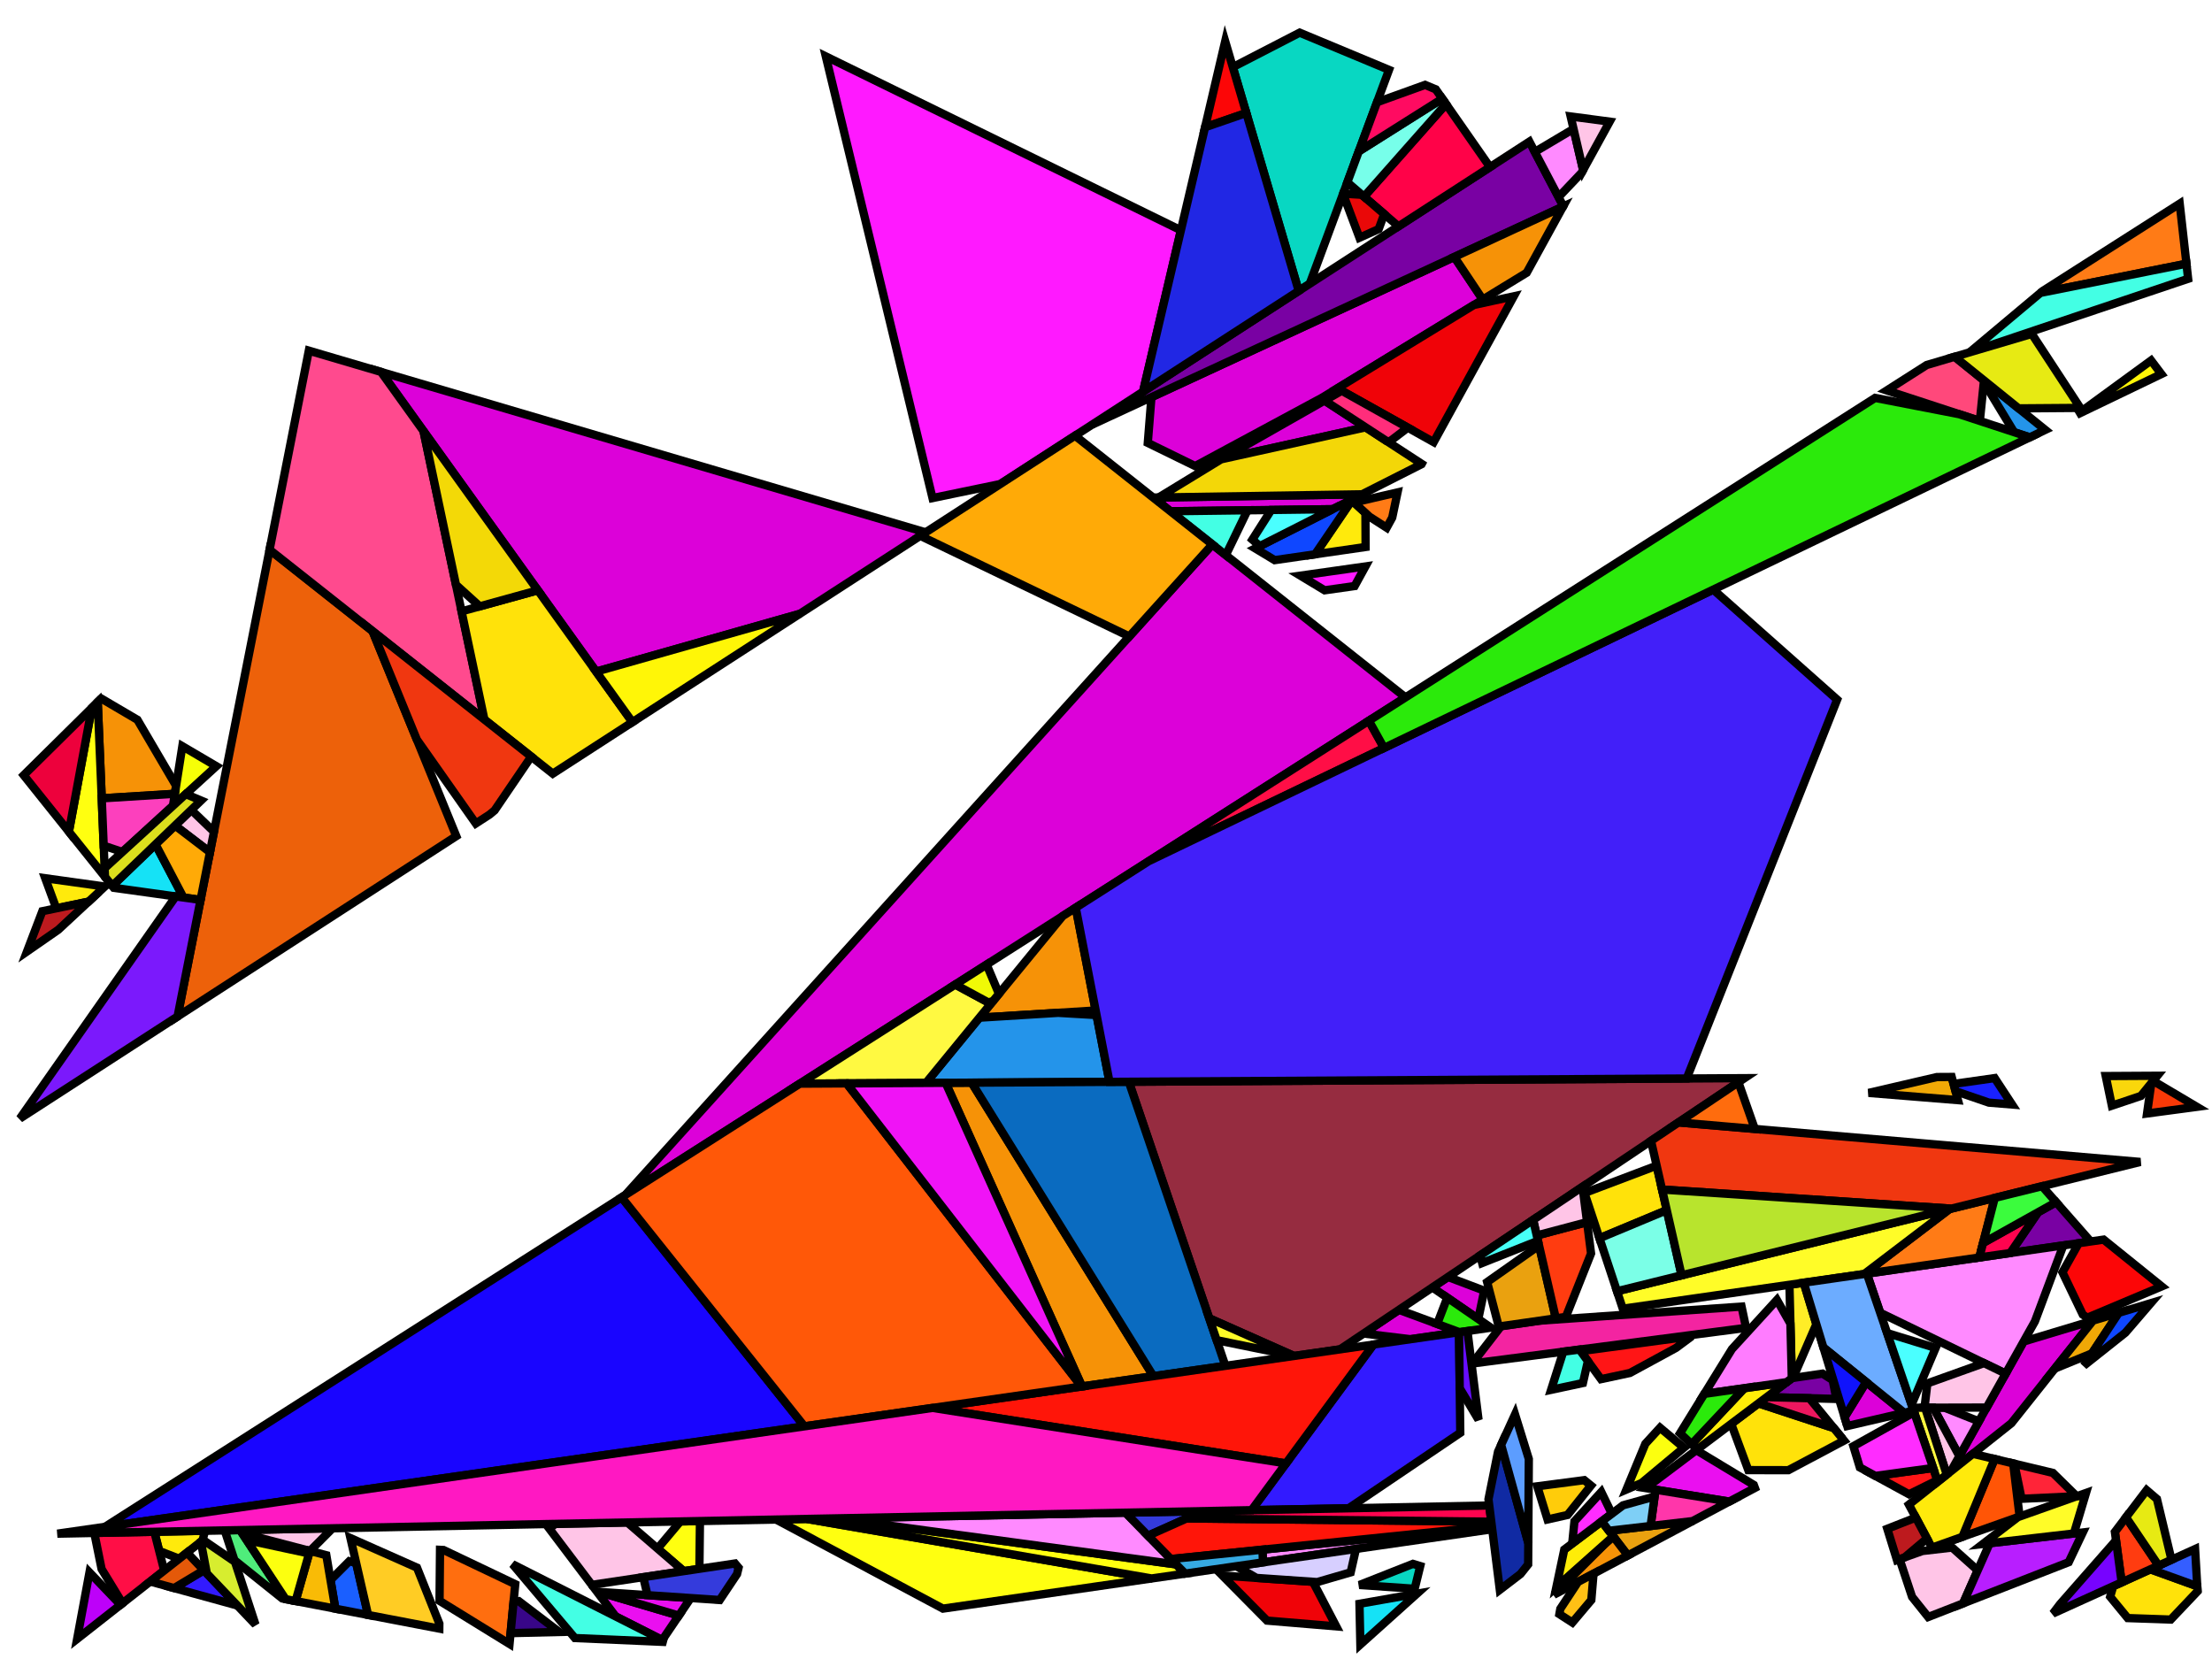 <?xml version="1.0" encoding="iso-8859-1" standalone="no"?>
<!DOCTYPE svg PUBLIC "-//W3C//DTD SVG 1.0//EN" "http://www.w3.org/TR/2001/REC-SVG-20010904/DTD/svg10.dtd">
<svg xmlns="http://www.w3.org/2000/svg" width="800" height="600">
<path style="fill:rgb(0, 0, 0);fill-opacity:0.0;fill-rule:evenodd;stroke:rgb(0, 0, 0);stroke-width:0.0;" d="M 0, 600 L 800, 600 L 800, 0 L 0, 0 z "/>
<path style="fill:rgb(243, 36, 161);fill-opacity:1.0;fill-rule:evenodd;stroke:rgb(0, 0, 0);stroke-width:3.0;" d="M 631.495, 480.248 L 532.434, 493.143 L 542.879, 479.64 L 556.741, 477.648 L 629.86, 472.542 z "/>
<path style="fill:rgb(255, 110, 15);fill-opacity:1.0;fill-rule:evenodd;stroke:rgb(0, 0, 0);stroke-width:3.0;" d="M 160.399, 560.577 L 186.349, 572.947 L 184.28, 594.567 L 158.97, 578.967 L 159.139, 560.52 z "/>
<path style="fill:rgb(237, 97, 10);fill-opacity:1.0;fill-rule:evenodd;stroke:rgb(0, 0, 0);stroke-width:3.0;" d="M 134.73, 228.254 L 165.02, 302.393 L 64.22, 367.629 L 97.497, 198.815 z "/>
<path style="fill:rgb(220, 1, 217);fill-opacity:1.0;fill-rule:evenodd;stroke:rgb(0, 0, 0);stroke-width:3.0;" d="M 508.314, 252.227 L 226.128, 432.197 L 438.458, 196.904 z "/>
<path style="fill:rgb(220, 1, 217);fill-opacity:1.0;fill-rule:evenodd;stroke:rgb(0, 0, 0);stroke-width:3.0;" d="M 536.779, 466.788 L 534.647, 477.035 L 518.041, 465.614 L 523.679, 461.834 z "/>
<path style="fill:rgb(220, 1, 217);fill-opacity:1.0;fill-rule:evenodd;stroke:rgb(0, 0, 0);stroke-width:3.0;" d="M 493.891, 154.546 L 441.673, 166.11 L 479.033, 144.867 z "/>
<path style="fill:rgb(220, 1, 217);fill-opacity:1.0;fill-rule:evenodd;stroke:rgb(0, 0, 0);stroke-width:3.0;" d="M 481.98, 184.156 L 423.299, 184.9 L 420.406, 182.608 L 419.567, 179.914 L 492.608, 178.773 z "/>
<path style="fill:rgb(220, 1, 217);fill-opacity:1.0;fill-rule:evenodd;stroke:rgb(0, 0, 0);stroke-width:3.0;" d="M 527.835, 481.802 L 510.13, 484.346 L 493.164, 482.293 L 505.948, 473.722 z "/>
<path style="fill:rgb(220, 1, 217);fill-opacity:1.0;fill-rule:evenodd;stroke:rgb(0, 0, 0);stroke-width:3.0;" d="M 334.77, 192.534 L 289.237, 222.002 L 215.614, 242.906 L 137.81, 134.511 z "/>
<path style="fill:rgb(220, 1, 217);fill-opacity:1.0;fill-rule:evenodd;stroke:rgb(0, 0, 0);stroke-width:3.0;" d="M 688.709, 510.958 L 668.087, 515.74 L 667.114, 512.534 L 674.921, 499.83 z "/>
<path style="fill:rgb(220, 1, 217);fill-opacity:1.0;fill-rule:evenodd;stroke:rgb(0, 0, 0);stroke-width:3.0;" d="M 536.257, 108.339 L 478.097, 143.855 L 432.25, 168.564 L 415.113, 160.181 L 416.435, 143.644 L 525.976, 92.924 z "/>
<path style="fill:rgb(220, 1, 217);fill-opacity:1.0;fill-rule:evenodd;stroke:rgb(0, 0, 0);stroke-width:3.0;" d="M 727.443, 514.728 L 705.59, 532.081 L 731.879, 485.178 L 756.969, 477.611 z "/>
<path style="fill:rgb(150, 44, 64);fill-opacity:1.0;fill-rule:evenodd;stroke:rgb(0, 0, 0);stroke-width:3.0;" d="M 484.637, 488.01 L 467.996, 490.401 L 437.336, 476.786 L 408.25, 391.229 L 630.924, 389.932 z "/>
<path style="fill:rgb(240, 3, 8);fill-opacity:1.0;fill-rule:evenodd;stroke:rgb(0, 0, 0);stroke-width:3.0;" d="M 474.837, 572.075 L 483.264, 588.197 L 458.228, 586.112 L 442.111, 569.827 z "/>
<path style="fill:rgb(240, 3, 8);fill-opacity:1.0;fill-rule:evenodd;stroke:rgb(0, 0, 0);stroke-width:3.0;" d="M 518.506, 159.9 L 483.691, 140.44 L 533.047, 110.3 L 547.469, 107.16 z "/>
<path style="fill:rgb(255, 74, 142);fill-opacity:1.0;fill-rule:evenodd;stroke:rgb(0, 0, 0);stroke-width:3.0;" d="M 137.81, 134.511 L 153.172, 155.912 L 175.189, 260.243 L 97.497, 198.815 L 111.689, 126.815 z "/>
<path style="fill:rgb(8, 215, 194);fill-opacity:1.0;fill-rule:evenodd;stroke:rgb(0, 0, 0);stroke-width:3.0;" d="M 502.355, 25.271 L 473.679, 102.635 L 469.696, 105.212 L 445.86, 24.288 L 470.039, 11.813 z "/>
<path style="fill:rgb(8, 215, 194);fill-opacity:1.0;fill-rule:evenodd;stroke:rgb(0, 0, 0);stroke-width:3.0;" d="M 513.647, 566.394 L 511.635, 574.603 L 491.652, 573.231 L 511.013, 565.594 z "/>
<path style="fill:rgb(255, 21, 22);fill-opacity:1.0;fill-rule:evenodd;stroke:rgb(0, 0, 0);stroke-width:3.0;" d="M 700.672, 535.358 L 690.419, 540.419 L 678.254, 533.783 L 699.158, 530.919 z "/>
<path style="fill:rgb(255, 21, 22);fill-opacity:1.0;fill-rule:evenodd;stroke:rgb(0, 0, 0);stroke-width:3.0;" d="M 606.136, 487.5 L 589.492, 496.549 L 579.028, 498.787 L 571.661, 488.665 L 611.867, 483.255 z "/>
<path style="fill:rgb(121, 1, 163);fill-opacity:1.0;fill-rule:evenodd;stroke:rgb(0, 0, 0);stroke-width:3.0;" d="M 662.814, 499.112 L 664.152, 505.944 L 638.976, 505.277 L 648.099, 498.409 L 659.143, 496.79 z "/>
<path style="fill:rgb(121, 1, 163);fill-opacity:1.0;fill-rule:evenodd;stroke:rgb(0, 0, 0);stroke-width:3.0;" d="M 756.115, 448.996 L 727.033, 453.175 L 737.104, 438.424 L 743.627, 434.783 z "/>
<path style="fill:rgb(121, 1, 163);fill-opacity:1.0;fill-rule:evenodd;stroke:rgb(0, 0, 0);stroke-width:3.0;" d="M 565.384, 74.538 L 565.281, 74.725 L 394.922, 153.605 L 553.127, 51.218 z "/>
<path style="fill:rgb(240, 168, 6);fill-opacity:1.0;fill-rule:evenodd;stroke:rgb(0, 0, 0);stroke-width:3.0;" d="M 708.11, 397.877 L 675.819, 395.264 L 700.51, 389.526 L 705.858, 389.495 z "/>
<path style="fill:rgb(240, 168, 6);fill-opacity:1.0;fill-rule:evenodd;stroke:rgb(0, 0, 0);stroke-width:3.0;" d="M 756.599, 489.451 L 743.176, 494.95 L 756.969, 477.611 L 766.272, 474.806 z "/>
<path style="fill:rgb(234, 161, 15);fill-opacity:1.0;fill-rule:evenodd;stroke:rgb(0, 0, 0);stroke-width:3.0;" d="M 588.721, 562.556 L 581.894, 553.633 L 612.117, 550.126 z "/>
<path style="fill:rgb(234, 161, 15);fill-opacity:1.0;fill-rule:evenodd;stroke:rgb(0, 0, 0);stroke-width:3.0;" d="M 562.687, 476.793 L 542.042, 479.76 L 537.842, 463.677 L 556.616, 450.456 z "/>
<path style="fill:rgb(246, 146, 7);fill-opacity:1.0;fill-rule:evenodd;stroke:rgb(0, 0, 0);stroke-width:3.0;" d="M 588.721, 562.556 L 561.982, 576.761 L 580.882, 557.945 L 583.446, 555.661 z "/>
<path style="fill:rgb(246, 146, 7);fill-opacity:1.0;fill-rule:evenodd;stroke:rgb(0, 0, 0);stroke-width:3.0;" d="M 49.703, 260.325 L 63.695, 284.182 L 63.237, 287.09 L 36.792, 288.734 L 35.348, 253.894 L 36.622, 252.635 z "/>
<path style="fill:rgb(246, 146, 7);fill-opacity:1.0;fill-rule:evenodd;stroke:rgb(0, 0, 0);stroke-width:3.0;" d="M 417.132, 497.711 L 391.319, 501.42 L 341.999, 391.616 L 351.415, 391.561 z "/>
<path style="fill:rgb(246, 146, 7);fill-opacity:1.0;fill-rule:evenodd;stroke:rgb(0, 0, 0);stroke-width:3.0;" d="M 552.151, 98.633 L 536.257, 108.339 L 525.976, 92.924 L 565.281, 74.725 z "/>
<path style="fill:rgb(246, 146, 7);fill-opacity:1.0;fill-rule:evenodd;stroke:rgb(0, 0, 0);stroke-width:3.0;" d="M 396.261, 365.456 L 354.212, 368.061 L 384.328, 331.302 L 389.057, 328.285 z "/>
<path style="fill:rgb(255, 226, 10);fill-opacity:1.0;fill-rule:evenodd;stroke:rgb(0, 0, 0);stroke-width:3.0;" d="M 228.722, 261.167 L 199.926, 279.802 L 175.189, 260.243 L 166.93, 221.107 L 194.502, 213.492 z "/>
<path style="fill:rgb(255, 226, 10);fill-opacity:1.0;fill-rule:evenodd;stroke:rgb(0, 0, 0);stroke-width:3.0;" d="M 663.232, 516.49 L 666.925, 521.009 L 646.776, 531.713 L 632.3, 531.682 L 626.115, 514.959 L 635.976, 507.535 z "/>
<path style="fill:rgb(255, 226, 10);fill-opacity:1.0;fill-rule:evenodd;stroke:rgb(0, 0, 0);stroke-width:3.0;" d="M 602.809, 437.676 L 578.466, 447.825 L 573.052, 431.46 L 599.148, 421.579 z "/>
<path style="fill:rgb(255, 226, 10);fill-opacity:1.0;fill-rule:evenodd;stroke:rgb(0, 0, 0);stroke-width:3.0;" d="M 794.67, 573.689 L 794.776, 575.511 L 785.078, 585.741 L 769.514, 585.198 L 763.172, 577.481 L 764.28, 573.66 L 777.724, 567.563 z "/>
<path style="fill:rgb(52, 94, 255);fill-opacity:1.0;fill-rule:evenodd;stroke:rgb(0, 0, 0);stroke-width:3.0;" d="M 794.67, 573.689 L 777.724, 567.563 L 793.89, 560.231 z "/>
<path style="fill:rgb(255, 255, 16);fill-opacity:1.0;fill-rule:evenodd;stroke:rgb(0, 0, 0);stroke-width:3.0;" d="M 37.968, 317.11 L 24.915, 300.794 L 33.196, 256.021 L 35.348, 253.894 z "/>
<path style="fill:rgb(255, 255, 16);fill-opacity:1.0;fill-rule:evenodd;stroke:rgb(0, 0, 0);stroke-width:3.0;" d="M 416.517, 570.87 L 341.032, 581.78 L 280.687, 549.558 L 291.79, 549.34 z "/>
<path style="fill:rgb(255, 255, 16);fill-opacity:1.0;fill-rule:evenodd;stroke:rgb(0, 0, 0);stroke-width:3.0;" d="M 253.144, 550.462 L 252.949, 567.379 L 247.273, 568.225 L 237.821, 560.059 L 246.061, 550.24 L 252.844, 550.106 z "/>
<path style="fill:rgb(255, 255, 16);fill-opacity:1.0;fill-rule:evenodd;stroke:rgb(0, 0, 0);stroke-width:3.0;" d="M 425.373, 565.791 L 428.632, 569.119 L 416.517, 570.87 L 291.79, 549.34 L 302.367, 549.131 z "/>
<path style="fill:rgb(255, 138, 255);fill-opacity:1.0;fill-rule:evenodd;stroke:rgb(0, 0, 0);stroke-width:3.0;" d="M 715.7, 514.044 L 708.635, 526.649 L 699.181, 509.108 L 703.223, 509.098 z "/>
<path style="fill:rgb(255, 138, 255);fill-opacity:1.0;fill-rule:evenodd;stroke:rgb(0, 0, 0);stroke-width:3.0;" d="M 539.687, 553.069 L 456.755, 565.055 L 456.597, 560.452 L 539.544, 551.932 z "/>
<path style="fill:rgb(255, 138, 255);fill-opacity:1.0;fill-rule:evenodd;stroke:rgb(0, 0, 0);stroke-width:3.0;" d="M 572.55, 61.488 L 572.003, 62.485 L 563.669, 71.276 L 555.085, 54.944 L 569.092, 46.617 z "/>
<path style="fill:rgb(255, 138, 255);fill-opacity:1.0;fill-rule:evenodd;stroke:rgb(0, 0, 0);stroke-width:3.0;" d="M 735.949, 477.915 L 725.371, 496.788 L 679.998, 474.763 L 675.175, 460.628 L 746.231, 450.416 z "/>
<path style="fill:rgb(255, 138, 255);fill-opacity:1.0;fill-rule:evenodd;stroke:rgb(0, 0, 0);stroke-width:3.0;" d="M 425.373, 565.791 L 302.367, 549.131 L 407.047, 547.071 z "/>
<path style="fill:rgb(252, 6, 7);fill-opacity:1.0;fill-rule:evenodd;stroke:rgb(0, 0, 0);stroke-width:3.0;" d="M 450.743, 40.864 L 435.822, 46.022 L 443.108, 14.944 z "/>
<path style="fill:rgb(252, 6, 7);fill-opacity:1.0;fill-rule:evenodd;stroke:rgb(0, 0, 0);stroke-width:3.0;" d="M 781.795, 465.249 L 754.888, 476.578 L 753.265, 475.438 L 745.911, 460.141 L 751.811, 449.614 L 760.807, 448.322 z "/>
<path style="fill:rgb(50, 26, 255);fill-opacity:1.0;fill-rule:evenodd;stroke:rgb(0, 0, 0);stroke-width:3.0;" d="M 85.829, 580.652 L 62.962, 574.356 L 73.712, 567.913 z "/>
<path style="fill:rgb(50, 26, 255);fill-opacity:1.0;fill-rule:evenodd;stroke:rgb(0, 0, 0);stroke-width:3.0;" d="M 528.126, 518.201 L 487.751, 545.483 L 452.646, 546.174 L 496.718, 486.274 L 527.679, 481.824 z "/>
<path style="fill:rgb(255, 60, 16);fill-opacity:1.0;fill-rule:evenodd;stroke:rgb(0, 0, 0);stroke-width:3.0;" d="M 780.689, 566.218 L 767.323, 572.28 L 764.877, 554.052 L 768.902, 548.753 z "/>
<path style="fill:rgb(255, 60, 16);fill-opacity:1.0;fill-rule:evenodd;stroke:rgb(0, 0, 0);stroke-width:3.0;" d="M 575.428, 453.331 L 566.311, 476.272 L 562.687, 476.793 L 555.78, 446.825 L 573.982, 442.001 z "/>
<path style="fill:rgb(255, 197, 231);fill-opacity:1.0;fill-rule:evenodd;stroke:rgb(0, 0, 0);stroke-width:3.0;" d="M 582.156, 43.995 L 572.55, 61.488 L 568.046, 42.119 z "/>
<path style="fill:rgb(255, 197, 231);fill-opacity:1.0;fill-rule:evenodd;stroke:rgb(0, 0, 0);stroke-width:3.0;" d="M 725.371, 496.788 L 718.493, 509.06 L 696.026, 509.116 L 697.057, 500.326 L 717.543, 492.988 z "/>
<path style="fill:rgb(255, 197, 231);fill-opacity:1.0;fill-rule:evenodd;stroke:rgb(0, 0, 0);stroke-width:3.0;" d="M 119.812, 553.189 L 112.11, 560.917 L 87.588, 554.513 L 86.837, 553.373 L 118.811, 552.744 z "/>
<path style="fill:rgb(255, 197, 231);fill-opacity:1.0;fill-rule:evenodd;stroke:rgb(0, 0, 0);stroke-width:3.0;" d="M 715.263, 567.95 L 709.987, 579.884 L 697.354, 584.811 L 691.525, 577.526 L 687.009, 563.876 L 695.303, 560.933 L 706.016, 559.694 z "/>
<path style="fill:rgb(255, 197, 231);fill-opacity:1.0;fill-rule:evenodd;stroke:rgb(0, 0, 0);stroke-width:3.0;" d="M 247.273, 568.225 L 214.035, 573.179 L 198.642, 552.817 L 200.884, 551.129 L 226.889, 550.617 z "/>
<path style="fill:rgb(255, 197, 231);fill-opacity:1.0;fill-rule:evenodd;stroke:rgb(0, 0, 0);stroke-width:3.0;" d="M 708.635, 526.649 L 705.59, 532.081 L 704.062, 533.294 L 696.232, 509.115 L 699.181, 509.108 z "/>
<path style="fill:rgb(255, 197, 231);fill-opacity:1.0;fill-rule:evenodd;stroke:rgb(0, 0, 0);stroke-width:3.0;" d="M 77.392, 300.81 L 75.933, 308.207 L 63.3, 298.569 L 69.175, 292.918 z "/>
<path style="fill:rgb(255, 197, 231);fill-opacity:1.0;fill-rule:evenodd;stroke:rgb(0, 0, 0);stroke-width:3.0;" d="M 572.375, 429.411 L 573.982, 442.001 L 555.78, 446.825 L 554.479, 441.184 L 572.314, 429.227 z "/>
<path style="fill:rgb(237, 23, 95);fill-opacity:1.0;fill-rule:evenodd;stroke:rgb(0, 0, 0);stroke-width:3.0;" d="M 654.4, 505.686 L 663.232, 516.49 L 635.976, 507.535 L 638.976, 505.277 z "/>
<path style="fill:rgb(184, 30, 255);fill-opacity:1.0;fill-rule:evenodd;stroke:rgb(0, 0, 0);stroke-width:3.0;" d="M 748.168, 564.99 L 709.987, 579.884 L 719.609, 558.122 L 753.278, 554.229 z "/>
<path style="fill:rgb(255, 237, 39);fill-opacity:1.0;fill-rule:evenodd;stroke:rgb(0, 0, 0);stroke-width:3.0;" d="M 656.905, 478.917 L 648.625, 498.012 L 648.027, 498.463 L 647.192, 465.156 L 647.726, 464.572 L 652.347, 463.908 z "/>
<path style="fill:rgb(25, 5, 255);fill-opacity:1.0;fill-rule:evenodd;stroke:rgb(0, 0, 0);stroke-width:3.0;" d="M 290.924, 515.848 L 37.968, 552.2 L 224.819, 433.032 z "/>
<path style="fill:rgb(255, 85, 6);fill-opacity:1.0;fill-rule:evenodd;stroke:rgb(0, 0, 0);stroke-width:3.0;" d="M 728.091, 529.264 L 730.422, 548.471 L 709.722, 555.816 L 721.38, 527.661 z "/>
<path style="fill:rgb(255, 234, 12);fill-opacity:1.0;fill-rule:evenodd;stroke:rgb(0, 0, 0);stroke-width:3.0;" d="M 73.254, 557.105 L 64.808, 563.739 L 57.572, 560.91 L 55.807, 553.984 L 74.159, 553.623 z "/>
<path style="fill:rgb(255, 234, 12);fill-opacity:1.0;fill-rule:evenodd;stroke:rgb(0, 0, 0);stroke-width:3.0;" d="M 37.903, 320.631 L 32.029, 326.085 L 20.356, 328.507 L 16.352, 317.622 z "/>
<path style="fill:rgb(255, 234, 12);fill-opacity:1.0;fill-rule:evenodd;stroke:rgb(0, 0, 0);stroke-width:3.0;" d="M 493.83, 185.521 L 493.887, 197.823 L 475.623, 200.467 L 488.121, 182.092 L 489.698, 181.727 z "/>
<path style="fill:rgb(255, 234, 12);fill-opacity:1.0;fill-rule:evenodd;stroke:rgb(0, 0, 0);stroke-width:3.0;" d="M 721.38, 527.661 L 709.722, 555.816 L 698.696, 559.729 L 690.376, 544.162 L 713.521, 525.784 z "/>
<path style="fill:rgb(234, 15, 240);fill-opacity:1.0;fill-rule:evenodd;stroke:rgb(0, 0, 0);stroke-width:3.0;" d="M 216.477, 575.723 L 245.505, 584.298 L 239.512, 593.148 L 222.684, 584.621 L 215.93, 575.686 z "/>
<path style="fill:rgb(234, 15, 240);fill-opacity:1.0;fill-rule:evenodd;stroke:rgb(0, 0, 0);stroke-width:3.0;" d="M 249.796, 577.961 L 245.505, 584.298 L 216.477, 575.723 z "/>
<path style="fill:rgb(234, 15, 240);fill-opacity:1.0;fill-rule:evenodd;stroke:rgb(0, 0, 0);stroke-width:3.0;" d="M 634.28, 537.034 L 634.687, 538.136 L 625.393, 543.073 L 595.235, 538.207 L 613.482, 524.47 z "/>
<path style="fill:rgb(36, 148, 234);fill-opacity:1.0;fill-rule:evenodd;stroke:rgb(0, 0, 0);stroke-width:3.0;" d="M 739.705, 155.474 L 734.104, 158.169 L 728.433, 156.309 L 717.473, 138.221 L 717.538, 137.59 z "/>
<path style="fill:rgb(36, 148, 234);fill-opacity:1.0;fill-rule:evenodd;stroke:rgb(0, 0, 0);stroke-width:3.0;" d="M 396.581, 367.106 L 401.264, 391.27 L 334.881, 391.657 L 354.212, 368.061 L 382.701, 366.296 z "/>
<path style="fill:rgb(10, 107, 192);fill-opacity:1.0;fill-rule:evenodd;stroke:rgb(0, 0, 0);stroke-width:3.0;" d="M 443.177, 493.968 L 417.132, 497.711 L 351.415, 391.561 L 408.25, 391.229 z "/>
<path style="fill:rgb(255, 123, 22);fill-opacity:1.0;fill-rule:evenodd;stroke:rgb(0, 0, 0);stroke-width:3.0;" d="M 503.517, 187.194 L 501.505, 190.857 L 495.283, 186.856 L 489.698, 181.727 L 505.439, 178.084 z "/>
<path style="fill:rgb(255, 123, 22);fill-opacity:1.0;fill-rule:evenodd;stroke:rgb(0, 0, 0);stroke-width:3.0;" d="M 790.755, 95.372 L 737.956, 105.925 L 738.74, 105.268 L 788.317, 73.648 z "/>
<path style="fill:rgb(255, 123, 22);fill-opacity:1.0;fill-rule:evenodd;stroke:rgb(0, 0, 0);stroke-width:3.0;" d="M 715.848, 454.783 L 674.222, 460.765 L 705.076, 437.278 L 721.432, 433.237 z "/>
<path style="fill:rgb(255, 252, 40);fill-opacity:1.0;fill-rule:evenodd;stroke:rgb(0, 0, 0);stroke-width:3.0;" d="M 750.053, 554.602 L 717.114, 558.41 L 729.807, 548.689 L 754.434, 539.95 z "/>
<path style="fill:rgb(255, 252, 40);fill-opacity:1.0;fill-rule:evenodd;stroke:rgb(0, 0, 0);stroke-width:3.0;" d="M 467.984, 490.396 L 440.025, 484.698 L 437.336, 476.786 z "/>
<path style="fill:rgb(255, 252, 40);fill-opacity:1.0;fill-rule:evenodd;stroke:rgb(0, 0, 0);stroke-width:3.0;" d="M 674.222, 460.765 L 586.898, 473.314 L 584.807, 466.993 L 705.076, 437.278 z "/>
<path style="fill:rgb(255, 249, 65);fill-opacity:1.0;fill-rule:evenodd;stroke:rgb(0, 0, 0);stroke-width:3.0;" d="M 704.062, 533.294 L 700.841, 535.852 L 691.723, 509.127 L 696.232, 509.115 z "/>
<path style="fill:rgb(255, 249, 65);fill-opacity:1.0;fill-rule:evenodd;stroke:rgb(0, 0, 0);stroke-width:3.0;" d="M 358.334, 363.03 L 334.881, 391.657 L 289.276, 391.923 L 345.476, 356.08 z "/>
<path style="fill:rgb(246, 255, 7);fill-opacity:1.0;fill-rule:evenodd;stroke:rgb(0, 0, 0);stroke-width:3.0;" d="M 78.238, 277.101 L 62.554, 291.428 L 65.948, 269.875 z "/>
<path style="fill:rgb(255, 237, 8);fill-opacity:1.0;fill-rule:evenodd;stroke:rgb(0, 0, 0);stroke-width:3.0;" d="M 613.826, 524.211 L 613.079, 523.508 L 612.285, 521.794 L 630.875, 502.057 L 646.145, 499.879 z "/>
<path style="fill:rgb(255, 237, 8);fill-opacity:1.0;fill-rule:evenodd;stroke:rgb(0, 0, 0);stroke-width:3.0;" d="M 583.446, 555.661 L 562.882, 573.975 L 565.744, 560.41 L 579.282, 550.218 z "/>
<path style="fill:rgb(71, 255, 246);fill-opacity:1.0;fill-rule:evenodd;stroke:rgb(0, 0, 0);stroke-width:3.0;" d="M 556.226, 448.762 L 536.044, 456.789 L 535.322, 454.028 L 554.479, 441.184 z "/>
<path style="fill:rgb(255, 14, 70);fill-opacity:1.0;fill-rule:evenodd;stroke:rgb(0, 0, 0);stroke-width:3.0;" d="M 500.553, 270.522 L 415.395, 311.488 L 495.079, 260.667 z "/>
<path style="fill:rgb(255, 14, 70);fill-opacity:1.0;fill-rule:evenodd;stroke:rgb(0, 0, 0);stroke-width:3.0;" d="M 59.378, 568.004 L 44.298, 579.848 L 36.744, 567.467 L 34.099, 554.411 L 55.807, 553.984 z "/>
<path style="fill:rgb(67, 255, 228);fill-opacity:1.0;fill-rule:evenodd;stroke:rgb(0, 0, 0);stroke-width:3.0;" d="M 574.283, 492.268 L 572.488, 500.187 L 560.976, 502.649 L 565.38, 488.854 L 571.243, 488.091 z "/>
<path style="fill:rgb(67, 255, 228);fill-opacity:1.0;fill-rule:evenodd;stroke:rgb(0, 0, 0);stroke-width:3.0;" d="M 240.908, 593.855 L 207.92, 592.418 L 185.384, 565.72 z "/>
<path style="fill:rgb(67, 255, 228);fill-opacity:1.0;fill-rule:evenodd;stroke:rgb(0, 0, 0);stroke-width:3.0;" d="M 791.366, 100.823 L 712.34, 127.404 L 737.956, 105.925 L 790.755, 95.372 z "/>
<path style="fill:rgb(67, 255, 228);fill-opacity:1.0;fill-rule:evenodd;stroke:rgb(0, 0, 0);stroke-width:3.0;" d="M 443.331, 200.764 L 423.299, 184.9 L 451.185, 184.546 z "/>
<path style="fill:rgb(21, 226, 246);fill-opacity:1.0;fill-rule:evenodd;stroke:rgb(0, 0, 0);stroke-width:3.0;" d="M 66.35, 324.602 L 41.146, 321.084 L 40.6, 320.401 L 56.243, 305.356 z "/>
<path style="fill:rgb(21, 226, 246);fill-opacity:1.0;fill-rule:evenodd;stroke:rgb(0, 0, 0);stroke-width:3.0;" d="M 491.992, 594.758 L 491.671, 580.032 L 512.46, 576.377 z "/>
<path style="fill:rgb(52, 59, 220);fill-opacity:1.0;fill-rule:evenodd;stroke:rgb(0, 0, 0);stroke-width:3.0;" d="M 415.206, 555.405 L 407.047, 547.071 L 435.071, 546.52 z "/>
<path style="fill:rgb(52, 59, 220);fill-opacity:1.0;fill-rule:evenodd;stroke:rgb(0, 0, 0);stroke-width:3.0;" d="M 267.118, 566.988 L 266.566, 569.275 L 260.293, 578.666 L 234.173, 576.912 L 232.641, 570.406 L 265.825, 565.459 z "/>
<path style="fill:rgb(255, 25, 255);fill-opacity:1.0;fill-rule:evenodd;stroke:rgb(0, 0, 0);stroke-width:3.0;" d="M 489.921, 211.952 L 479.072, 213.487 L 470.309, 208.199 L 493.815, 204.861 z "/>
<path style="fill:rgb(255, 25, 255);fill-opacity:1.0;fill-rule:evenodd;stroke:rgb(0, 0, 0);stroke-width:3.0;" d="M 427.086, 83.283 L 413.403, 141.645 L 361.784, 175.051 L 337.26, 180.132 L 298.661, 20.397 z "/>
<path style="fill:rgb(255, 72, 123);fill-opacity:1.0;fill-rule:evenodd;stroke:rgb(0, 0, 0);stroke-width:3.0;" d="M 717.538, 137.59 L 716.034, 152.244 L 682.381, 141.212 L 696.794, 132.02 L 706.919, 129.022 z "/>
<path style="fill:rgb(237, 1, 60);fill-opacity:1.0;fill-rule:evenodd;stroke:rgb(0, 0, 0);stroke-width:3.0;" d="M 24.915, 300.794 L 8.566, 280.356 L 33.196, 256.021 z "/>
<path style="fill:rgb(25, 33, 255);fill-opacity:1.0;fill-rule:evenodd;stroke:rgb(0, 0, 0);stroke-width:3.0;" d="M 727.682, 399.46 L 719.311, 398.783 L 707.241, 394.641 L 706.537, 392.02 L 721.406, 389.902 z "/>
<path style="fill:rgb(255, 44, 255);fill-opacity:1.0;fill-rule:evenodd;stroke:rgb(0, 0, 0);stroke-width:3.0;" d="M 582.941, 547.463 L 568.608, 558.254 L 569.423, 550.2 L 579.121, 539.595 z "/>
<path style="fill:rgb(255, 44, 255);fill-opacity:1.0;fill-rule:evenodd;stroke:rgb(0, 0, 0);stroke-width:3.0;" d="M 699.158, 530.919 L 678.254, 533.783 L 672.635, 530.718 L 670.3, 523.027 L 692.282, 510.765 z "/>
<path style="fill:rgb(26, 95, 255);fill-opacity:1.0;fill-rule:evenodd;stroke:rgb(0, 0, 0);stroke-width:3.0;" d="M 128.808, 565.277 L 133.121, 584.071 L 121.288, 581.801 L 119.536, 571.44 L 126.335, 564.631 z "/>
<path style="fill:rgb(249, 57, 7);fill-opacity:1.0;fill-rule:evenodd;stroke:rgb(0, 0, 0);stroke-width:3.0;" d="M 794.516, 400.302 L 776.508, 402.709 L 778.043, 391.747 L 778.713, 390.922 z "/>
<path style="fill:rgb(231, 234, 19);fill-opacity:1.0;fill-rule:evenodd;stroke:rgb(0, 0, 0);stroke-width:3.0;" d="M 752.184, 147.256 L 751.865, 147.526 L 730.058, 147.691 L 706.919, 129.022 L 734.83, 120.759 z "/>
<path style="fill:rgb(231, 234, 19);fill-opacity:1.0;fill-rule:evenodd;stroke:rgb(0, 0, 0);stroke-width:3.0;" d="M 780.085, 542.127 L 785.347, 564.106 L 780.689, 566.218 L 768.902, 548.753 L 776.359, 538.936 z "/>
<path style="fill:rgb(243, 215, 8);fill-opacity:1.0;fill-rule:evenodd;stroke:rgb(0, 0, 0);stroke-width:3.0;" d="M 514.185, 167.768 L 514.126, 167.876 L 492.608, 178.773 L 419.567, 179.914 L 419.484, 179.648 L 441.393, 166.269 L 441.673, 166.11 L 493.891, 154.546 z "/>
<path style="fill:rgb(255, 124, 255);fill-opacity:1.0;fill-rule:evenodd;stroke:rgb(0, 0, 0);stroke-width:3.0;" d="M 647.531, 478.703 L 648.027, 498.463 L 646.145, 499.879 L 616.388, 504.122 L 626.385, 487.91 L 642.641, 470.132 z "/>
<path style="fill:rgb(243, 217, 7);fill-opacity:1.0;fill-rule:evenodd;stroke:rgb(0, 0, 0);stroke-width:3.0;" d="M 194.502, 213.492 L 173.496, 219.293 L 164.901, 211.491 L 153.172, 155.912 z "/>
<path style="fill:rgb(189, 26, 30);fill-opacity:1.0;fill-rule:evenodd;stroke:rgb(0, 0, 0);stroke-width:3.0;" d="M 696.931, 556.426 L 688.877, 563.213 L 686.062, 564.212 L 682.566, 552.905 L 692.884, 548.854 z "/>
<path style="fill:rgb(189, 26, 30);fill-opacity:1.0;fill-rule:evenodd;stroke:rgb(0, 0, 0);stroke-width:3.0;" d="M 21.061, 336.271 L 9.77, 344.11 L 15.317, 329.552 L 32.029, 326.085 z "/>
<path style="fill:rgb(255, 54, 170);fill-opacity:1.0;fill-rule:evenodd;stroke:rgb(0, 0, 0);stroke-width:3.0;" d="M 625.393, 543.073 L 612.117, 550.126 L 596.955, 551.885 L 598.752, 538.775 z "/>
<path style="fill:rgb(66, 31, 249);fill-opacity:1.0;fill-rule:evenodd;stroke:rgb(0, 0, 0);stroke-width:3.0;" d="M 664.438, 253.02 L 610.015, 390.053 L 401.264, 391.27 L 389.057, 328.285 L 415.395, 311.488 L 619.62, 213.243 z "/>
<path style="fill:rgb(189, 1, 249);fill-opacity:1.0;fill-rule:evenodd;stroke:rgb(0, 0, 0);stroke-width:3.0;" d="M 43.588, 580.405 L 27.903, 592.725 L 32.36, 568.679 z "/>
<path style="fill:rgb(126, 207, 246);fill-opacity:1.0;fill-rule:evenodd;stroke:rgb(0, 0, 0);stroke-width:3.0;" d="M 596.955, 551.885 L 581.894, 553.633 L 579.282, 550.218 L 586.991, 544.414 L 598.413, 541.247 z "/>
<path style="fill:rgb(43, 234, 11);fill-opacity:1.0;fill-rule:evenodd;stroke:rgb(0, 0, 0);stroke-width:3.0;" d="M 708.582, 149.801 L 734.104, 158.169 L 500.553, 270.522 L 495.079, 260.667 L 678.157, 143.906 z "/>
<path style="fill:rgb(43, 234, 11);fill-opacity:1.0;fill-rule:evenodd;stroke:rgb(0, 0, 0);stroke-width:3.0;" d="M 539.202, 480.168 L 527.835, 481.802 L 519.772, 478.825 L 523.426, 469.319 z "/>
<path style="fill:rgb(43, 234, 11);fill-opacity:1.0;fill-rule:evenodd;stroke:rgb(0, 0, 0);stroke-width:3.0;" d="M 611.801, 522.307 L 607.607, 518.364 L 616.388, 504.122 L 630.875, 502.057 z "/>
<path style="fill:rgb(108, 172, 255);fill-opacity:1.0;fill-rule:evenodd;stroke:rgb(0, 0, 0);stroke-width:3.0;" d="M 692.081, 510.176 L 688.709, 510.958 L 659.468, 487.358 L 652.347, 463.908 L 675.175, 460.628 z "/>
<path style="fill:rgb(255, 21, 9);fill-opacity:1.0;fill-rule:evenodd;stroke:rgb(0, 0, 0);stroke-width:3.0;" d="M 465.088, 529.263 L 337.281, 509.186 L 496.718, 486.274 z "/>
<path style="fill:rgb(255, 21, 9);fill-opacity:1.0;fill-rule:evenodd;stroke:rgb(0, 0, 0);stroke-width:3.0;" d="M 539.345, 550.34 L 539.544, 551.932 L 423.477, 563.854 L 415.206, 555.405 L 429.164, 549.162 z "/>
<path style="fill:rgb(255, 4, 79);fill-opacity:1.0;fill-rule:evenodd;stroke:rgb(0, 0, 0);stroke-width:3.0;" d="M 727.033, 453.175 L 715.848, 454.783 L 717.21, 449.53 L 737.104, 438.424 z "/>
<path style="fill:rgb(255, 4, 79);fill-opacity:1.0;fill-rule:evenodd;stroke:rgb(0, 0, 0);stroke-width:3.0;" d="M 539.345, 550.34 L 429.164, 549.162 L 435.071, 546.52 L 538.612, 544.482 z "/>
<path style="fill:rgb(15, 71, 255);fill-opacity:1.0;fill-rule:evenodd;stroke:rgb(0, 0, 0);stroke-width:3.0;" d="M 475.623, 200.467 L 461.004, 202.583 L 453.972, 198.339 L 484.315, 182.973 L 488.121, 182.092 z "/>
<path style="fill:rgb(15, 71, 255);fill-opacity:1.0;fill-rule:evenodd;stroke:rgb(0, 0, 0);stroke-width:3.0;" d="M 768.677, 481.986 L 753.646, 493.922 L 766.272, 474.806 L 777.856, 471.312 z "/>
<path style="fill:rgb(215, 207, 255);fill-opacity:1.0;fill-rule:evenodd;stroke:rgb(0, 0, 0);stroke-width:3.0;" d="M 488.493, 568.661 L 476.373, 572.181 L 454.416, 570.672 L 447.124, 566.447 L 490.41, 560.191 z "/>
<path style="fill:rgb(252, 64, 189);fill-opacity:1.0;fill-rule:evenodd;stroke:rgb(0, 0, 0);stroke-width:3.0;" d="M 62.554, 291.428 L 44.274, 308.126 L 37.501, 305.851 L 36.792, 288.734 L 63.237, 287.09 z "/>
<path style="fill:rgb(255, 2, 72);fill-opacity:1.0;fill-rule:evenodd;stroke:rgb(0, 0, 0);stroke-width:3.0;" d="M 538.884, 60.435 L 505.773, 81.865 L 493.315, 71.135 L 522.974, 37.622 z "/>
<path style="fill:rgb(123, 255, 231);fill-opacity:1.0;fill-rule:evenodd;stroke:rgb(0, 0, 0);stroke-width:3.0;" d="M 608.164, 461.222 L 584.807, 466.993 L 578.466, 447.825 L 602.809, 437.676 z "/>
<path style="fill:rgb(255, 192, 21);fill-opacity:1.0;fill-rule:evenodd;stroke:rgb(0, 0, 0);stroke-width:3.0;" d="M 575.524, 578.675 L 568.663, 586.809 L 563.969, 583.774 L 564.312, 581.848 L 570.72, 572.119 L 576.326, 569.141 z "/>
<path style="fill:rgb(240, 55, 16);fill-opacity:1.0;fill-rule:evenodd;stroke:rgb(0, 0, 0);stroke-width:3.0;" d="M 774.07, 420.231 L 705.679, 437.129 L 601.112, 430.214 L 597.107, 412.604 L 607.048, 405.939 z "/>
<path style="fill:rgb(240, 55, 16);fill-opacity:1.0;fill-rule:evenodd;stroke:rgb(0, 0, 0);stroke-width:3.0;" d="M 192.119, 273.63 L 178.882, 293.081 L 177.053, 294.606 L 172.09, 297.818 L 150.763, 267.496 L 134.73, 228.254 z "/>
<path style="fill:rgb(255, 246, 7);fill-opacity:1.0;fill-rule:evenodd;stroke:rgb(0, 0, 0);stroke-width:3.0;" d="M 228.722, 261.167 L 215.614, 242.906 L 289.237, 222.002 z "/>
<path style="fill:rgb(255, 246, 7);fill-opacity:1.0;fill-rule:evenodd;stroke:rgb(0, 0, 0);stroke-width:3.0;" d="M 781.681, 135.281 L 751.069, 150.007 L 777.976, 130.368 z "/>
<path style="fill:rgb(255, 108, 13);fill-opacity:1.0;fill-rule:evenodd;stroke:rgb(0, 0, 0);stroke-width:3.0;" d="M 628.733, 391.455 L 634.654, 408.301 L 607.048, 405.939 L 628.661, 391.449 z "/>
<path style="fill:rgb(102, 14, 255);fill-opacity:1.0;fill-rule:evenodd;stroke:rgb(0, 0, 0);stroke-width:3.0;" d="M 534.731, 513.471 L 527.928, 502.073 L 527.679, 481.824 L 530.716, 481.388 z "/>
<path style="fill:rgb(255, 204, 10);fill-opacity:1.0;fill-rule:evenodd;stroke:rgb(0, 0, 0);stroke-width:3.0;" d="M 575.395, 537.275 L 566.926, 547.905 L 559.688, 549.533 L 555.977, 537.542 L 572.973, 535.312 z "/>
<path style="fill:rgb(119, 3, 255);fill-opacity:1.0;fill-rule:evenodd;stroke:rgb(0, 0, 0);stroke-width:3.0;" d="M 767.323, 572.28 L 742.467, 583.553 L 745.058, 580.142 L 765.286, 557.1 z "/>
<path style="fill:rgb(255, 170, 7);fill-opacity:1.0;fill-rule:evenodd;stroke:rgb(0, 0, 0);stroke-width:3.0;" d="M 75.933, 308.207 L 72.532, 325.465 L 66.35, 324.602 L 56.243, 305.356 L 63.3, 298.569 z "/>
<path style="fill:rgb(255, 170, 7);fill-opacity:1.0;fill-rule:evenodd;stroke:rgb(0, 0, 0);stroke-width:3.0;" d="M 438.458, 196.904 L 408.433, 230.176 L 332.834, 193.787 L 388.793, 157.572 z "/>
<path style="fill:rgb(249, 187, 6);fill-opacity:1.0;fill-rule:evenodd;stroke:rgb(0, 0, 0);stroke-width:3.0;" d="M 118.017, 562.459 L 121.288, 581.801 L 106.895, 579.04 L 112.054, 560.902 z "/>
<path style="fill:rgb(184, 228, 45);fill-opacity:1.0;fill-rule:evenodd;stroke:rgb(0, 0, 0);stroke-width:3.0;" d="M 705.679, 437.129 L 608.164, 461.222 L 601.112, 430.214 z "/>
<path style="fill:rgb(79, 237, 123);fill-opacity:1.0;fill-rule:evenodd;stroke:rgb(0, 0, 0);stroke-width:3.0;" d="M 103.285, 578.348 L 102.104, 578.121 L 84.786, 564.258 L 81.266, 553.483 L 86.837, 553.373 z "/>
<path style="fill:rgb(74, 255, 255);fill-opacity:1.0;fill-rule:evenodd;stroke:rgb(0, 0, 0);stroke-width:3.0;" d="M 700.05, 487.513 L 691.344, 508.017 L 682.509, 482.121 z "/>
<path style="fill:rgb(74, 255, 255);fill-opacity:1.0;fill-rule:evenodd;stroke:rgb(0, 0, 0);stroke-width:3.0;" d="M 455.634, 197.497 L 452.934, 195.157 L 459.756, 184.437 L 481.98, 184.156 z "/>
<path style="fill:rgb(255, 88, 8);fill-opacity:1.0;fill-rule:evenodd;stroke:rgb(0, 0, 0);stroke-width:3.0;" d="M 391.147, 501.445 L 290.924, 515.848 L 224.819, 433.032 L 289.276, 391.923 L 306.204, 391.824 z "/>
<path style="fill:rgb(123, 25, 252);fill-opacity:1.0;fill-rule:evenodd;stroke:rgb(0, 0, 0);stroke-width:3.0;" d="M 72.532, 325.465 L 64.22, 367.629 L 7.182, 404.543 L 63.54, 324.21 z "/>
<path style="fill:rgb(16, 19, 252);fill-opacity:1.0;fill-rule:evenodd;stroke:rgb(0, 0, 0);stroke-width:3.0;" d="M 674.921, 499.83 L 667.114, 512.534 L 659.468, 487.358 z "/>
<path style="fill:rgb(240, 19, 246);fill-opacity:1.0;fill-rule:evenodd;stroke:rgb(0, 0, 0);stroke-width:3.0;" d="M 391.319, 501.42 L 391.147, 501.445 L 306.204, 391.824 L 341.999, 391.616 z "/>
<path style="fill:rgb(54, 170, 226);fill-opacity:1.0;fill-rule:evenodd;stroke:rgb(0, 0, 0);stroke-width:3.0;" d="M 456.755, 565.055 L 428.632, 569.119 L 423.477, 563.854 L 456.597, 560.452 z "/>
<path style="fill:rgb(59, 252, 61);fill-opacity:1.0;fill-rule:evenodd;stroke:rgb(0, 0, 0);stroke-width:3.0;" d="M 743.627, 434.783 L 717.21, 449.53 L 721.432, 433.237 L 738.551, 429.007 z "/>
<path style="fill:rgb(220, 223, 29);fill-opacity:1.0;fill-rule:evenodd;stroke:rgb(0, 0, 0);stroke-width:3.0;" d="M 72.713, 289.515 L 40.854, 320.158 L 39.444, 318.956 L 37.968, 317.11 L 37.839, 314.004 L 67.189, 287.194 z "/>
<path style="fill:rgb(16, 42, 163);fill-opacity:1.0;fill-rule:evenodd;stroke:rgb(0, 0, 0);stroke-width:3.0;" d="M 552.725, 558.023 L 552.676, 565.789 L 549.916, 569.253 L 542.428, 574.974 L 538.33, 542.229 L 541.788, 525.006 L 542.911, 522.545 z "/>
<path style="fill:rgb(92, 157, 255);fill-opacity:1.0;fill-rule:evenodd;stroke:rgb(0, 0, 0);stroke-width:3.0;" d="M 552.916, 527.655 L 552.725, 558.023 L 542.911, 522.545 L 547.93, 511.546 z "/>
<path style="fill:rgb(215, 237, 47);fill-opacity:1.0;fill-rule:evenodd;stroke:rgb(0, 0, 0);stroke-width:3.0;" d="M 84.981, 564.854 L 92.398, 587.557 L 74.802, 569.059 L 72.643, 557.585 L 73.443, 556.957 z "/>
<path style="fill:rgb(252, 255, 15);fill-opacity:1.0;fill-rule:evenodd;stroke:rgb(0, 0, 0);stroke-width:3.0;" d="M 111.788, 561.839 L 106.895, 579.04 L 103.285, 578.348 L 89.214, 556.983 z "/>
<path style="fill:rgb(252, 255, 15);fill-opacity:1.0;fill-rule:evenodd;stroke:rgb(0, 0, 0);stroke-width:3.0;" d="M 609, 523.597 L 593.709, 536.339 L 588.216, 538.705 L 595.072, 522.152 L 600.374, 516.354 z "/>
<path style="fill:rgb(33, 39, 228);fill-opacity:1.0;fill-rule:evenodd;stroke:rgb(0, 0, 0);stroke-width:3.0;" d="M 469.696, 105.212 L 413.403, 141.645 L 435.822, 46.022 L 450.743, 40.864 z "/>
<path style="fill:rgb(56, 6, 136);fill-opacity:1.0;fill-rule:evenodd;stroke:rgb(0, 0, 0);stroke-width:3.0;" d="M 202.256, 590.226 L 184.656, 590.644 L 185.737, 579.339 L 187.633, 579.08 z "/>
<path style="fill:rgb(240, 249, 6);fill-opacity:1.0;fill-rule:evenodd;stroke:rgb(0, 0, 0);stroke-width:3.0;" d="M 361.282, 359.431 L 359.216, 361.954 L 357.541, 362.601 L 345.476, 356.08 L 356.822, 348.844 z "/>
<path style="fill:rgb(255, 45, 123);fill-opacity:1.0;fill-rule:evenodd;stroke:rgb(0, 0, 0);stroke-width:3.0;" d="M 509.153, 154.672 L 502.647, 159.632 L 501.456, 159.476 L 479.033, 144.867 L 485.269, 141.322 z "/>
<path style="fill:rgb(234, 8, 8);fill-opacity:1.0;fill-rule:evenodd;stroke:rgb(0, 0, 0);stroke-width:3.0;" d="M 492.515, 70.446 L 500.623, 77.429 L 498.624, 82.851 L 491.67, 85.974 L 485.724, 70.139 L 485.762, 70.036 z "/>
<path style="fill:rgb(249, 215, 12);fill-opacity:1.0;fill-rule:evenodd;stroke:rgb(0, 0, 0);stroke-width:3.0;" d="M 774.299, 396.359 L 763.783, 399.883 L 761.561, 389.17 L 780.224, 389.061 z "/>
<path style="fill:rgb(228, 89, 9);fill-opacity:1.0;fill-rule:evenodd;stroke:rgb(0, 0, 0);stroke-width:3.0;" d="M 73.712, 567.913 L 62.962, 574.356 L 54.319, 571.977 L 67.632, 561.521 z "/>
<path style="fill:rgb(255, 36, 56);fill-opacity:1.0;fill-rule:evenodd;stroke:rgb(0, 0, 0);stroke-width:3.0;" d="M 742.458, 532.695 L 751.045, 541.127 L 731.138, 542.056 L 728.519, 529.366 z "/>
<path style="fill:rgb(255, 204, 36);fill-opacity:1.0;fill-rule:evenodd;stroke:rgb(0, 0, 0);stroke-width:3.0;" d="M 150.811, 566.963 L 158.894, 587.197 L 158.878, 589.011 L 133.121, 584.071 L 126.74, 556.267 z "/>
<path style="fill:rgb(119, 255, 234);fill-opacity:1.0;fill-rule:evenodd;stroke:rgb(0, 0, 0);stroke-width:3.0;" d="M 522.974, 37.622 L 493.315, 71.135 L 487.281, 65.938 L 491.433, 54.736 L 521.626, 35.689 z "/>
<path style="fill:rgb(255, 11, 97);fill-opacity:1.0;fill-rule:evenodd;stroke:rgb(0, 0, 0);stroke-width:3.0;" d="M 519.274, 32.317 L 521.626, 35.689 L 491.433, 54.736 L 498.017, 36.972 L 515.391, 30.699 z "/>
<path style="fill:rgb(255, 24, 194);fill-opacity:1.0;fill-rule:evenodd;stroke:rgb(0, 0, 0);stroke-width:3.0;" d="M 465.088, 529.263 L 452.646, 546.174 L 20.754, 554.674 L 337.281, 509.186 z "/>
</svg>